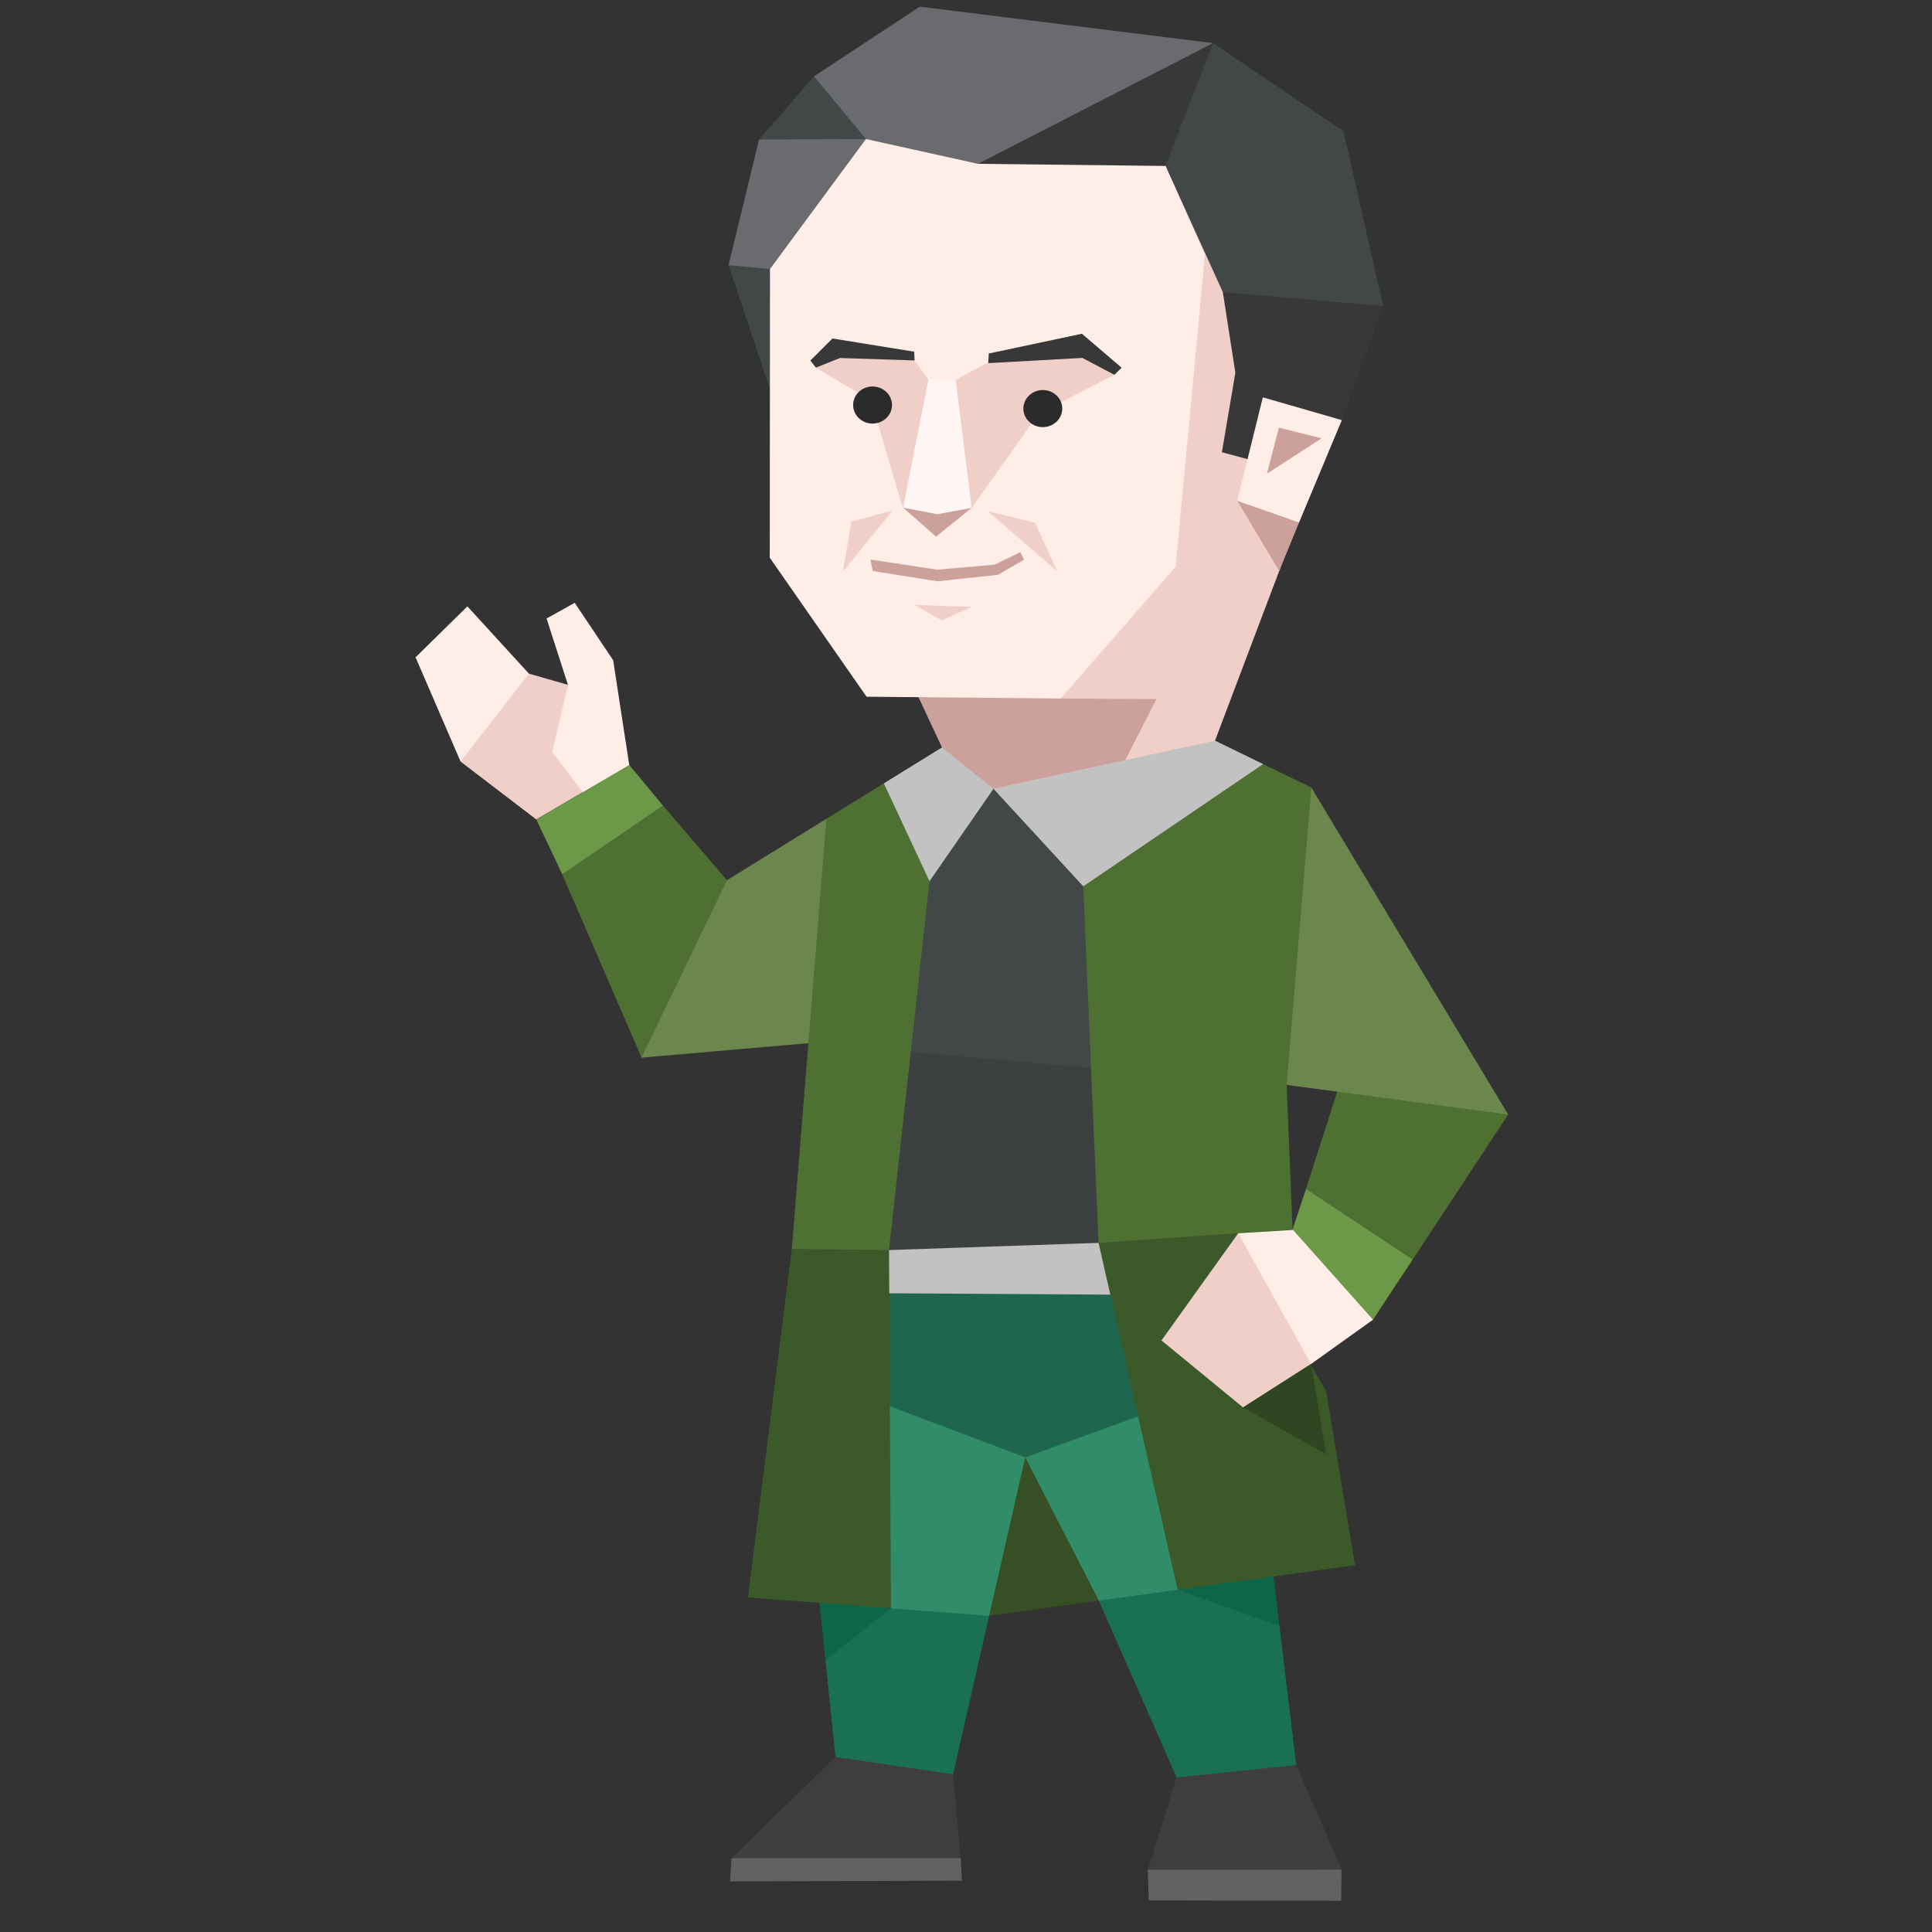 <svg xmlns="http://www.w3.org/2000/svg" viewBox="0 0 400 400"><rect x="0" y="0" width="400" height="400" fill="#333333" stroke="none"/><g fill-rule="evenodd" clip-rule="evenodd"><path opacity=".102" fill="#2b2b2b" d="M121.629 388.522l91.817-6.978 97.1 7.353-71.159 11.483z"/><path fill="#636161" d="M257.714 372.304l-20.081 14.827.216 6.332 39.827.073.077-6.43zM180.414 370.448l-28.951 14.27-.309 4.809 47.994-.146-.244-4.663z"/><path fill="#403d3d" d="M247.928 356.243l-4.33 11.764-5.965 19.124 40.165-.025-9.428-21.667z"/><path fill="#1a7054" d="M228.474 325.478l-.965 5.915 16.089 36.614 24.772-2.568-3.47-28.784-11.488-13.831z"/><path fill="#0d664a" d="M264.9 336.655l-1.796-14.86-12.788 1.359-6.494 5.989z"/><path fill="#403d3d" d="M176.667 362.27l-3.683 1.489-21.521 20.959h47.441l-1.585-17.363z"/><path fill="#1a7054" d="M170.895 343.715l2.089 20.044 24.335 3.596 7.473-32.812-3.902-22.762-29.151 6.222z"/><path fill="#0d664a" d="M169.662 331.865l1.233 11.85 13.568-10.722-1.532-8.28-16.915 1.029z"/><path fill="#364f24" d="M196.55 322.495l8.242 12.048 22.717-3.15.476-23.054-19.369-39.282-5.033 39.669z"/><path d="M202.725 282.765l9.542 18.962-7.475 32.816-20.329-1.55-15.137-81.8s32.707-.965 32.857 0c.155.96.542 31.572.542 31.572" fill="#308c69"/><path fill="#308c69" d="M192.263 253.646l20.004 48.081 15.242 29.666 16.313-2.25 9.224-41.291-24.45-39.596z"/><path fill="#1f664f" d="M212.267 301.727l38.706-14.063 9.402-21.948-10.201-18.519-77.414 3.899-5.092 33.803z"/><path d="M167.668 267.665l70.689.427-.102-37.956s-67.983 9.396-68.539 8.599c-.55-.795-2.048 28.93-2.048 28.93" fill="#c2c2c2"/><path fill="#424747" d="M172.063 215.581l2.345 30.063 19.161-.498 34.274-.886 9.151-59.553-10.787-10.129-18.538-17.401-32.9 38.055z"/><path fill="#3d4040" d="M173.658 259.169l56.626-1.945 36.101-32.606-99.022-8.642z"/><path fill="#3b5929" d="M170.891 236.806l-6.954 21.768-9.092 72.16 29.62 2.259-.403-74.183zM233.527 246.185l-6.088 11.136 16.383 71.822 36.731-5.07-6.002-36.129-11.312-18.814 5.64-12.07-1.266-2.522z"/><path fill="#4f7033" d="M286.641 217.245l-8.659 5.266-7.589 23.649 9.13 17.818 12.94-3.19 19.792-30.037z"/><path fill="#6b874d" d="M254.898 197.777l11.487 26.841 45.866 6.133-40.756-67.705z"/><path fill="#4f7033" d="M271.495 163.046l-9.973-4.852-16.003 5.375-21.241 19.934 3.161 73.818 40.174-2.783-1.228-29.92z"/><path fill="#ffede8" d="M104.645 154.332l-9.286 3.349-9.321-21.588 10.728-10.551 12.746 13.932z"/><path fill="#f0cfc9" d="M123.06 143.35l-13.548-3.876-14.153 18.207 15.67 11.973 15.359-9.001z"/><path d="M125.281 165.941c.278-.137 4.998-7.566 4.998-7.566l-3.332-21.684-7.959-11.881-5.829 3.241 4.441 13.77-3.271 13.849 6.326 8.344 4.626 1.927z" fill="#ffede8"/><path fill="#6b9947" d="M133.982 175.143l3.272-8.366-6.974-8.402-19.251 11.279 5.369 11.341z"/><path fill="#4f7033" d="M132.823 218.971l-16.425-37.976 20.856-14.22 16.716 19.501 3.176 19.902z"/><path fill="#6b874d" d="M183.22 183.408l-12.12-13.886-20.593 12.716-17.684 36.733 34.54-2.991z"/><path fill="#4f7033" d="M191.093 164.295l-8.101-2.113-11.892 7.34-7.163 89.052 20.125.236 8.384-76.361z"/><path fill="#c2c2c2" d="M205.687 163.319l18.591 20.186 37.244-25.311-9.965-4.853-12.129-8.606zM199.482 153.331l-4.46 1.42-12.03 7.431 9.454 20.269 13.241-19.132z"/><path fill="#f0cfc9" d="M205.687 163.317l31.495-6.848 14.375-3.128 13.579-35.892-.839-66.421-25.622-22.455-7.036 5.074-10.823 94.786z"/><path fill="#cca19c" d="M210.419 132.683l9.2 11.932 19.813.12-6.466 12.651-27.279 5.933-10.665-8.568-7.668-16.428zM265.241 101.114l-9.086 2.579 8.692 14.525 4.109-10.038z"/><path fill="#383838" d="M260.317 49.215l-7.14 11.282 2.588 16.672-2.787 16.462 13.439 3.611 11.394-10.258 8.56-23.625z"/><path fill="#ffede8" d="M261.457 82.264l-5.302 21.429 12.801 4.487 8.855-21.198z"/><path fill="#424747" d="M241.303 34.359l11.874 26.138 33.194 2.862-8.207-36.188-27.01-18.245-8.597 7.93z"/><path fill="#696b6e" d="M172.341 26.594l-3.822-10.785L190.434 1.38l60.72 7.546-20.047 16.77-52.813 27.047-9.2-15.096z"/><path fill="#424747" d="M167.292 43.625l-5.142-9.893-5.002-4.848 11.371-13.075 10.762 12.978z"/><path fill="#696b6e" d="M158.183 65.471l-7.345-10.583 6.31-26.004 22.133-.097-13.342 37.374z"/><path fill="#424747" d="M169.998 59.021l-10.582-3.316-8.578-.817 10.733 32.129z"/><path fill="#ffede8" d="M179.281 28.787l-19.865 26.918-.045 59.762 20.038 28.782 40.21.366 23.787-27.279 6.059-64.593-8.162-18.384-7.841-10.443-30.985 10z"/><path d="M171.029 72.409l-2.104 3.703 11.477 6.877s6.332 21.92 6.58 22.109c.248.191 8.35-17.993 8.35-18.38 0-.386-3.106-8.093-3.106-8.093l-2.871-4-10.785-1.528-7.541-.688zm32.965 2.911l-6.132 3.345s-.906 16.223-.906 17.082c0 .861 4.22 9.41 4.22 9.41l13.881-19.541 15.67-8.01-3.796-5.632-9.367.896-13.57 2.45z" fill="#f0cfc9"/><path d="M193.935 100.566c0 .211-6.956 4.531-6.956 4.531l6.815 6.008 7.381-5.949-7.24-4.59z" fill="#cca19c"/><path fill="#383838" d="M223.997 69.097l8.224 7.033-1.494 1.475-6.636-3.503-19.495 1.086.13-1.998zM189.274 72.815l-16.923-2.736-4.571 4.567 1.145 1.465 4.981-1.989 15.447.502z"/><path fill="#fff5f2" d="M192.224 78.624l-5.245 26.473 7.08 1.369 7.117-1.31-3.314-26.491z"/><path fill="#cca19c" d="M180.202 115.85l13.825 2.097 11.924-1.042 5.29-2.59.781 1.551-5.404 3.147-12.55 1.343-13.357-2.138zM262.312 98.066l2.461-9.526 8.859 2.206z"/><path d="M215.904 80.754c2.222 0 4.024 1.719 4.024 3.839 0 2.118-1.803 3.837-4.024 3.837-2.222 0-4.025-1.719-4.025-3.837.001-2.119 1.803-3.839 4.025-3.839M180.654 80.018c2.222 0 4.024 1.717 4.024 3.837s-1.802 3.837-4.024 3.837-4.024-1.717-4.024-3.837 1.802-3.837 4.024-3.837" fill="#2b2b2b"/><path fill="#f0cfc9" d="M174.516 118.382l10.287-12.691-8.54 2.309zM204.559 105.864l14.369 12.466-4.639-10.101z"/><path fill="#383838" d="M251.154 8.926l-48.677 24.99 38.826.443z"/><path fill="#f0cfc9" d="M189.41 125.247l5.508 3.184 6.268-2.773zM263.695 260.861l-7.341-5.525-15.881 22.187 16.89 13.869 14.083-8.994z"/><path fill="#ffede8" d="M275.365 252.048l-.386.163-5.563 2.327-13.062.798 15.092 27.062 12.818-9.167z"/><path fill="#304521" d="M274.551 301.096l-3.105-18.698-14.083 8.994z"/><path fill="#6b9947" d="M270.393 246.16l-2.78 8.378 16.651 18.693 8.199-12.443z"/></g></svg>